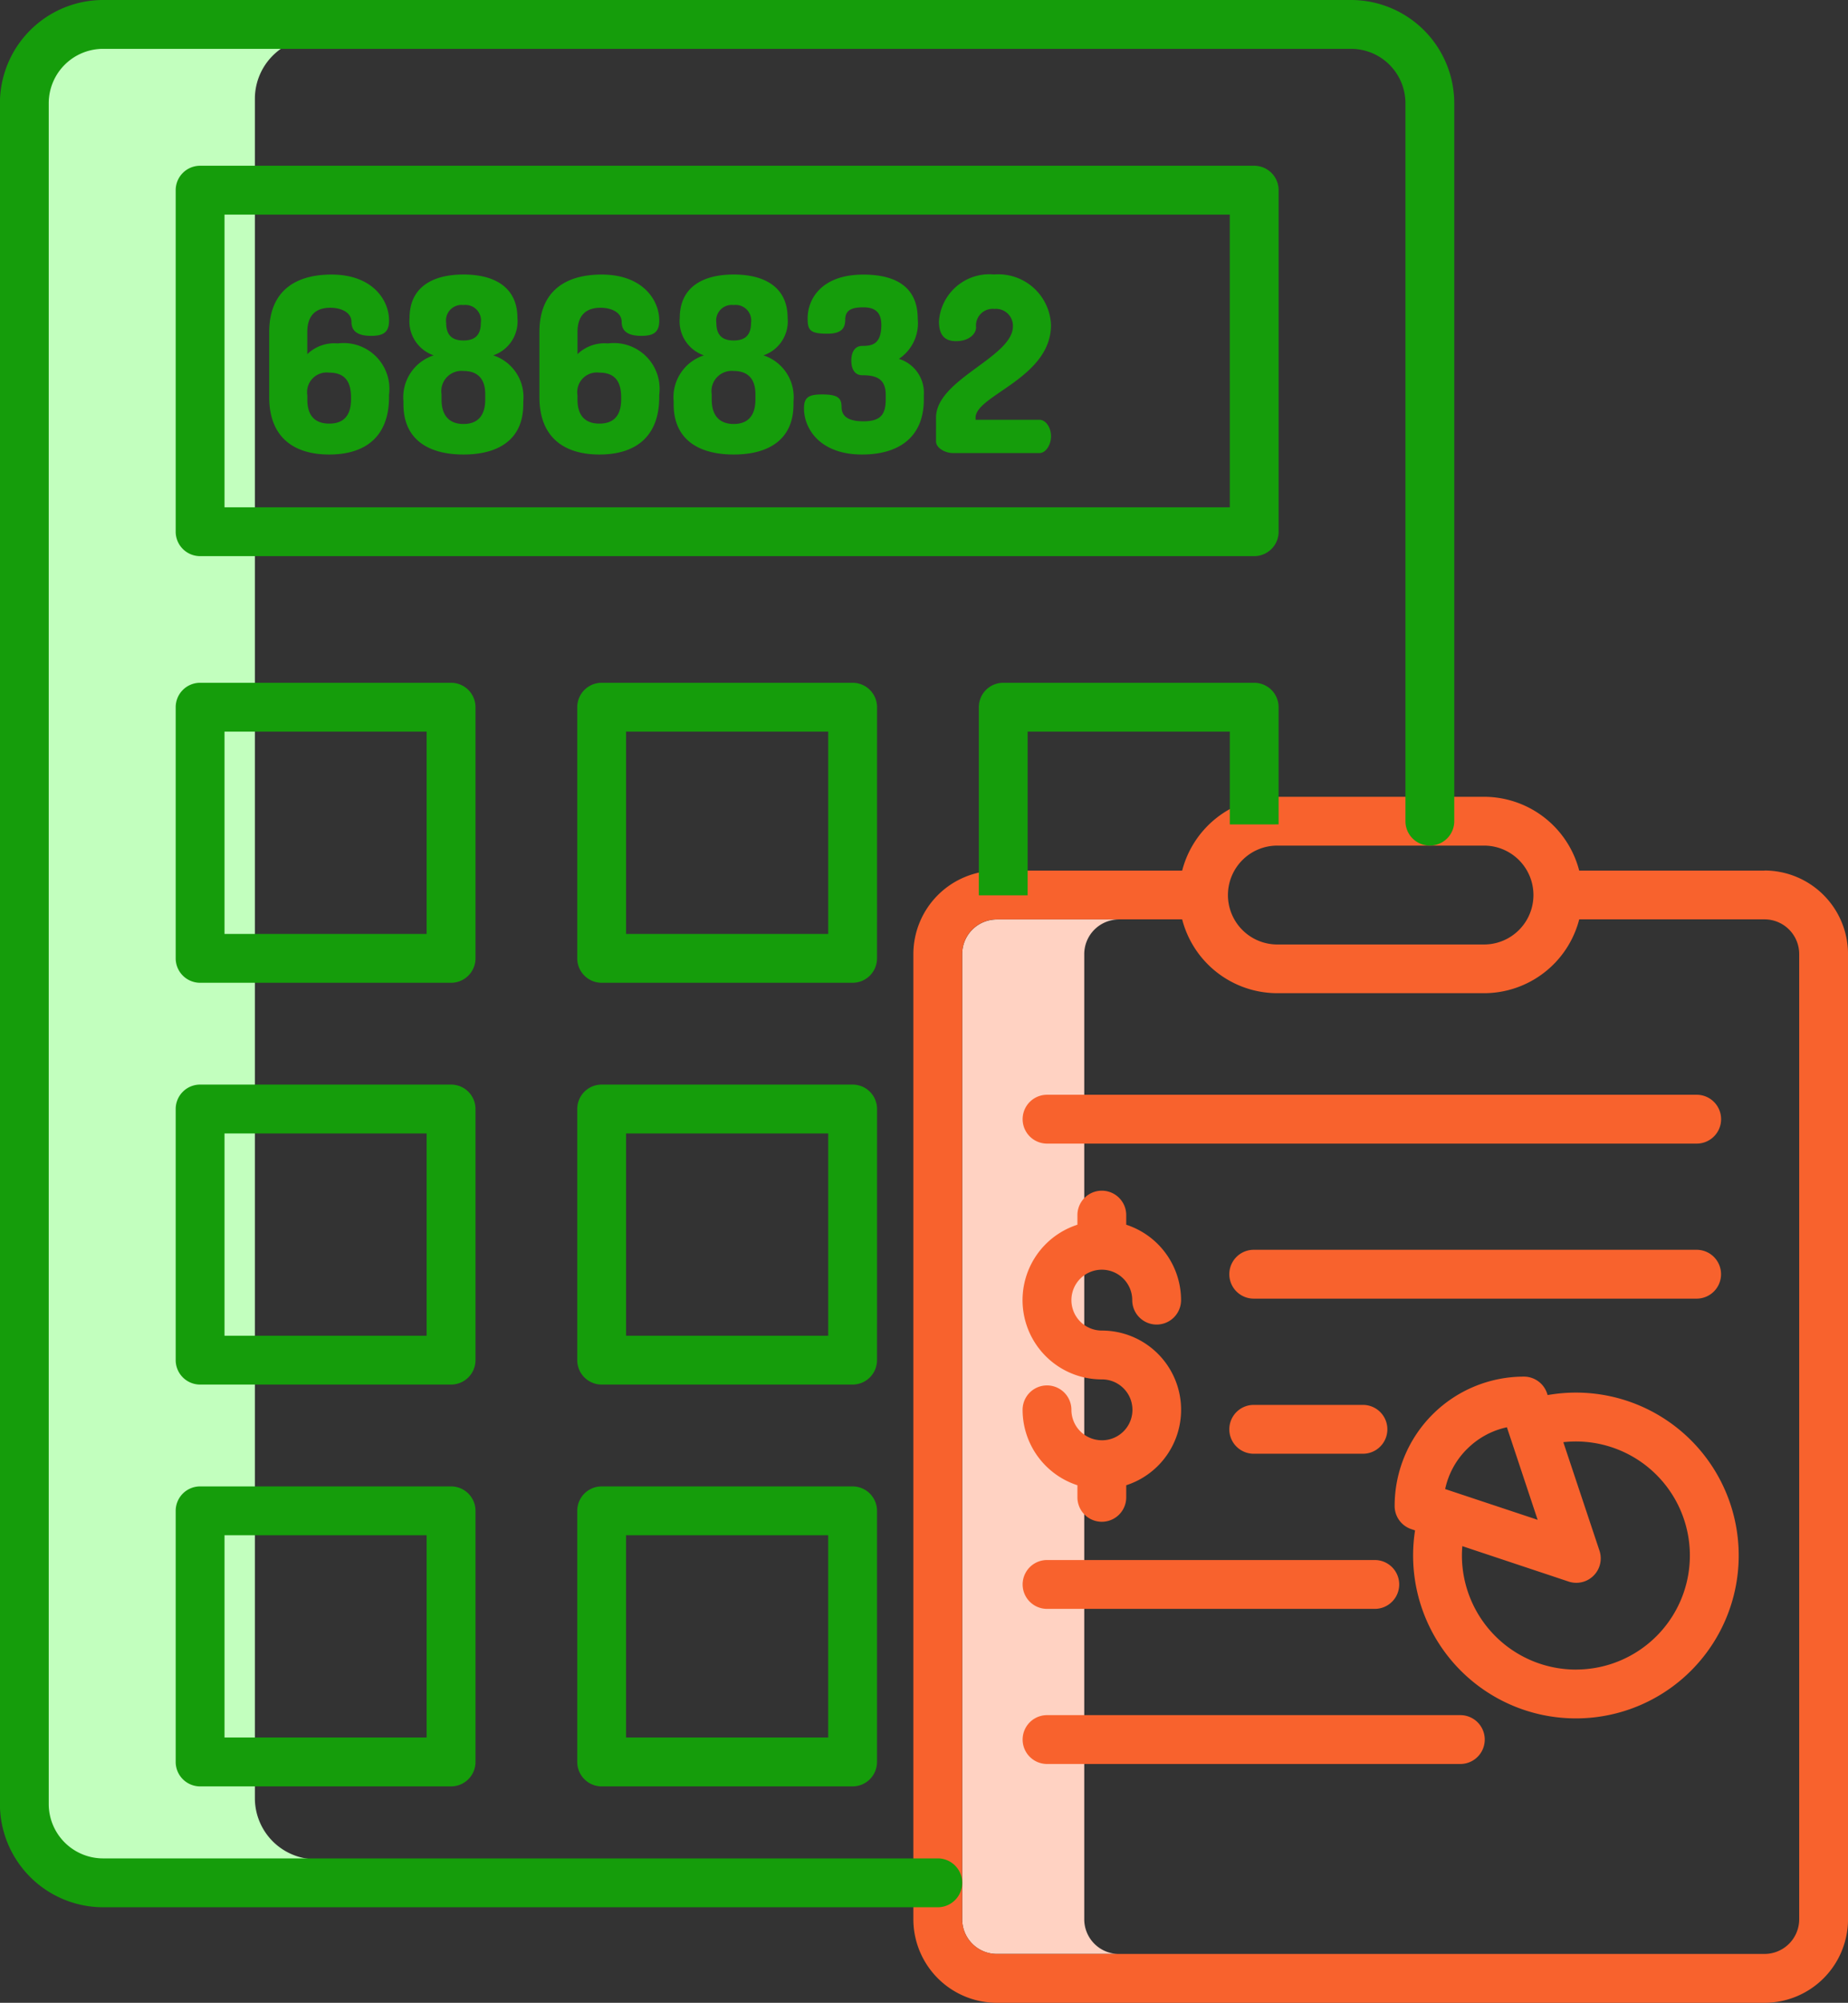 <svg xmlns="http://www.w3.org/2000/svg" width="90.174" height="97.667" viewBox="0 0 90.174 97.667">
  <rect x="0" y="0" width="90.174" height="97.667" fill="#333333" stroke="none"/>
  <g id="save-money" transform="translate(-28.871 -67.406)">
    <path id="Trazado_570" data-name="Trazado 570" d="M271.342,284.631V237.566a1.693,1.693,0,0,1,1.69-1.691h-5.955a1.693,1.693,0,0,0-1.691,1.691v47.065a1.693,1.693,0,0,0,1.69,1.691h5.955A1.693,1.693,0,0,1,271.342,284.631Z" transform="translate(-189.565 -123.631)" fill="#ffd2c2"/>
    <path id="Trazado_586" data-name="Trazado 586" d="M281.433,281.3h31.7a1.191,1.191,0,0,0,0-2.382h-31.7a1.191,1.191,0,1,0,0,2.382Z" transform="translate(-201.471 -158.126)" fill="#f8622d"/>
    <path id="Trazado_587" data-name="Trazado 587" d="M355.042,318.21a1.191,1.191,0,0,0-1.191-1.191H332.239a1.191,1.191,0,1,0,0,2.382h21.612A1.191,1.191,0,0,0,355.042,318.21Z" transform="translate(-242.192 -188.667)" fill="#f8622d"/>
    <path id="Trazado_588" data-name="Trazado 588" d="M332.239,355.123a1.191,1.191,0,1,0,0,2.382h5.33a1.191,1.191,0,1,0,0-2.382Z" transform="translate(-242.192 -219.207)" fill="#f8622d"/>
    <path id="Trazado_589" data-name="Trazado 589" d="M281.433,395.611h15.993a1.191,1.191,0,1,0,0-2.382H281.433a1.191,1.191,0,1,0,0,2.382Z" transform="translate(-201.471 -249.748)" fill="#f8622d"/>
    <path id="Trazado_590" data-name="Trazado 590" d="M301.6,431.333H281.433a1.191,1.191,0,1,0,0,2.382H301.6a1.191,1.191,0,1,0,0-2.382Z" transform="translate(-201.471 -280.288)" fill="#f8622d"/>
    <path id="Trazado_591" data-name="Trazado 591" d="M284.111,314.67h-.04a1.485,1.485,0,0,1-1.465-1.483,1.191,1.191,0,0,0-2.382,0,3.871,3.871,0,0,0,2.675,3.677v.59a1.191,1.191,0,0,0,2.382,0v-.59a3.865,3.865,0,0,0-1.191-7.543,1.484,1.484,0,1,1,1.484-1.484,1.191,1.191,0,1,0,2.382,0,3.871,3.871,0,0,0-2.675-3.677v-.469a1.191,1.191,0,1,0-2.382,0v.469a3.865,3.865,0,0,0,1.191,7.543,1.484,1.484,0,1,1,.02,2.968Z" transform="translate(-201.455 -177.03)" fill="#f8622d"/>
    <path id="Trazado_592" data-name="Trazado 592" d="M294.918,209.332h-9.044a4.8,4.8,0,0,0-4.643-3.6H271.145a4.8,4.8,0,0,0-4.645,3.6h-9.043a4.077,4.077,0,0,0-4.073,4.073V260.47a4.077,4.077,0,0,0,4.073,4.073h37.461a4.077,4.077,0,0,0,4.073-4.073V213.4a4.077,4.077,0,0,0-4.072-4.073Zm-25.478-.514a2.4,2.4,0,0,1,1.705-.706H281.23a2.411,2.411,0,1,1,0,4.822H271.145a2.411,2.411,0,0,1-1.705-4.116Zm27.169,51.652a1.693,1.693,0,0,1-1.691,1.69H257.457a1.692,1.692,0,0,1-1.691-1.691V213.4a1.693,1.693,0,0,1,1.691-1.691H266.5a4.8,4.8,0,0,0,4.643,3.6H281.23a4.8,4.8,0,0,0,4.645-3.6h9.043a1.692,1.692,0,0,1,1.691,1.691Z" transform="translate(-179.945 -99.47)" fill="#f8622d"/>
    <path id="Trazado_593" data-name="Trazado 593" d="M380.538,348.957a7.973,7.973,0,0,0-1.38.121l-.029-.086a1.191,1.191,0,0,0-1.13-.814,6.308,6.308,0,0,0-6.307,6.307,1.191,1.191,0,0,0,.814,1.131l.182.061a7.944,7.944,0,1,0,7.849-6.72Zm-5.313,2.753a3.892,3.892,0,0,1,1.945-1.062l1.5,4.513-4.513-1.5a3.9,3.9,0,0,1,1.063-1.948Zm5.313,10.755a5.569,5.569,0,0,1-5.563-5.563c0-.153.008-.305.02-.457l5.186,1.727a1.191,1.191,0,0,0,1.506-1.507l-1.764-5.29a5.561,5.561,0,1,1,.614,11.088Z" transform="translate(-274.769 -213.641)" fill="#f8622d"/>
    <g id="Grupo_713" data-name="Grupo 713">
      <path id="Trazado_613" data-name="Trazado 613" d="M275.873,321.727V238.853a2.98,2.98,0,0,1,2.977-2.977H268.364a2.98,2.98,0,0,0-2.977,2.977v82.874a2.98,2.98,0,0,0,2.976,2.977h10.486A2.98,2.98,0,0,1,275.873,321.727Z" transform="translate(-234.565 -166.631)" fill="#c2ffbe"/>
      <g id="Grupo_679" data-name="Grupo 679" transform="translate(28.871 67.406)">
        <path id="Trazado_571" data-name="Trazado 571" d="M94.8,10H33.9a5.039,5.039,0,0,0-5.033,5.033V97.974a5.039,5.039,0,0,0,5.033,5.033H74.631a1.191,1.191,0,0,0,0-2.382H33.9a2.654,2.654,0,0,1-2.651-2.651V15.033A2.654,2.654,0,0,1,33.9,12.382H94.8a2.654,2.654,0,0,1,2.65,2.651V50.045a1.191,1.191,0,1,0,2.382,0V15.033A5.039,5.039,0,0,0,94.8,10Z" transform="translate(-28.871 -10)" fill="#159d0b"/>
        <path id="Trazado_572" data-name="Trazado 572" d="M125.874,68.565V51.91a1.191,1.191,0,0,0-1.191-1.191H73.247a1.191,1.191,0,0,0-1.191,1.191V68.565a1.191,1.191,0,0,0,1.191,1.191h51.436A1.191,1.191,0,0,0,125.874,68.565Zm-2.382-1.191H74.438V53.1h49.053Z" transform="translate(-63.483 -42.636)" fill="#159d0b"/>
        <path id="Trazado_573" data-name="Trazado 573" d="M86.685,178.919a1.191,1.191,0,0,0-1.191-1.191H73.247a1.191,1.191,0,0,0-1.191,1.191v12.247a1.191,1.191,0,0,0,1.191,1.191H85.494a1.191,1.191,0,0,0,1.191-1.191ZM84.3,189.975H74.438V180.11H84.3Z" transform="translate(-63.483 -144.432)" fill="#159d0b"/>
        <path id="Trazado_574" data-name="Trazado 574" d="M185.393,178.919a1.191,1.191,0,0,0-1.191-1.191H171.955a1.191,1.191,0,0,0-1.191,1.191v12.247a1.191,1.191,0,0,0,1.191,1.191H184.2a1.191,1.191,0,0,0,1.191-1.191Zm-2.382,11.056h-9.865V180.11h9.865Z" transform="translate(-142.597 -144.432)" fill="#159d0b"/>
        <path id="Trazado_575" data-name="Trazado 575" d="M271.854,180.11h9.865v4.524H284.1v-5.715a1.191,1.191,0,0,0-1.191-1.191H270.663a1.191,1.191,0,0,0-1.191,1.191v9.173h2.382Z" transform="translate(-221.71 -144.432)" fill="#159d0b"/>
        <path id="Trazado_576" data-name="Trazado 576" d="M86.685,277.628a1.191,1.191,0,0,0-1.191-1.191H73.247a1.191,1.191,0,0,0-1.191,1.191v12.246a1.191,1.191,0,0,0,1.191,1.191H85.494a1.191,1.191,0,0,0,1.191-1.191ZM84.3,288.683H74.438v-9.864H84.3Z" transform="translate(-63.483 -223.547)" fill="#159d0b"/>
        <path id="Trazado_577" data-name="Trazado 577" d="M185.393,277.628a1.191,1.191,0,0,0-1.191-1.191H171.955a1.191,1.191,0,0,0-1.191,1.191v12.246a1.191,1.191,0,0,0,1.191,1.191H184.2a1.191,1.191,0,0,0,1.191-1.191Zm-2.382,11.055h-9.865v-9.864h9.865Z" transform="translate(-142.597 -223.547)" fill="#159d0b"/>
        <path id="Trazado_578" data-name="Trazado 578" d="M85.494,375.145H73.247a1.191,1.191,0,0,0-1.191,1.191v12.246a1.191,1.191,0,0,0,1.191,1.191H85.494a1.191,1.191,0,0,0,1.191-1.191V376.336A1.191,1.191,0,0,0,85.494,375.145ZM84.3,387.391H74.438v-9.864H84.3Z" transform="translate(-63.483 -302.66)" fill="#159d0b"/>
        <path id="Trazado_579" data-name="Trazado 579" d="M184.2,375.145H171.955a1.191,1.191,0,0,0-1.191,1.191v12.246a1.191,1.191,0,0,0,1.191,1.191H184.2a1.191,1.191,0,0,0,1.191-1.191V376.336A1.191,1.191,0,0,0,184.2,375.145Zm-1.191,12.246h-9.865v-9.864h9.865Z" transform="translate(-142.597 -302.66)" fill="#159d0b"/>
        <path id="Trazado_580" data-name="Trazado 580" d="M97.969,86.218c1.644,0,2.918-.762,2.918-2.811V83.3a2.233,2.233,0,0,0-2.5-2.5,1.9,1.9,0,0,0-1.489.524V80.252c0-.822.417-1.191,1.12-1.191.56,0,1.036.238,1.036.691,0,.548.453.679.965.679.6,0,.869-.179.869-.75,0-.989-.8-2.239-2.811-2.239-1.715,0-3.037.762-3.037,2.811v3.156C95.039,85.455,96.326,86.218,97.969,86.218ZM96.9,83.324a.956.956,0,0,1,1.06-1.1c.679,0,1.072.333,1.072,1.2v.107c0,.822-.393,1.179-1.06,1.179S96.9,84.36,96.9,83.538Z" transform="translate(-81.904 -64.053)" fill="#159d0b"/>
        <path id="Trazado_581" data-name="Trazado 581" d="M130.971,86.214c1.644,0,2.918-.679,2.918-2.454v-.143a2.139,2.139,0,0,0-1.465-2.239,1.752,1.752,0,0,0,1.179-1.822c0-1.489-1.1-2.12-2.632-2.12s-2.632.631-2.632,2.12a1.752,1.752,0,0,0,1.179,1.822,2.147,2.147,0,0,0-1.477,2.239v.143C128.041,85.535,129.327,86.214,130.971,86.214Zm0-7.289a.758.758,0,0,1,.846.869c0,.619-.31.858-.846.858s-.845-.238-.845-.858A.758.758,0,0,1,130.971,78.925ZM129.9,83.272a.986.986,0,0,1,1.072-1.132c.667,0,1.06.357,1.06,1.132v.262c0,.8-.381,1.191-1.06,1.191-.655,0-1.072-.369-1.072-1.191Z" transform="translate(-108.355 -64.049)" fill="#159d0b"/>
        <path id="Trazado_582" data-name="Trazado 582" d="M164.389,86.218c1.644,0,2.918-.762,2.918-2.811V83.3a2.232,2.232,0,0,0-2.5-2.5,1.9,1.9,0,0,0-1.489.524V80.252c0-.822.417-1.191,1.12-1.191.56,0,1.036.238,1.036.691,0,.548.452.679.965.679.6,0,.869-.179.869-.75,0-.989-.8-2.239-2.811-2.239-1.715,0-3.037.762-3.037,2.811v3.156C161.459,85.455,162.745,86.218,164.389,86.218Zm-1.072-2.894a.956.956,0,0,1,1.06-1.1c.679,0,1.072.333,1.072,1.2v.107c0,.822-.393,1.179-1.06,1.179s-1.072-.357-1.072-1.179Z" transform="translate(-135.139 -64.053)" fill="#159d0b"/>
        <path id="Trazado_583" data-name="Trazado 583" d="M197.391,86.214c1.644,0,2.918-.679,2.918-2.454v-.143a2.138,2.138,0,0,0-1.465-2.239,1.752,1.752,0,0,0,1.179-1.822c0-1.489-1.1-2.12-2.632-2.12s-2.632.631-2.632,2.12a1.752,1.752,0,0,0,1.179,1.822,2.147,2.147,0,0,0-1.477,2.239v.143C194.461,85.535,195.747,86.214,197.391,86.214Zm0-7.289a.758.758,0,0,1,.846.869c0,.619-.31.858-.846.858s-.846-.238-.846-.858A.758.758,0,0,1,197.391,78.925Zm-1.072,4.347a.986.986,0,0,1,1.072-1.132c.667,0,1.06.357,1.06,1.132v.262c0,.8-.381,1.191-1.06,1.191-.655,0-1.072-.369-1.072-1.191Z" transform="translate(-161.59 -64.049)" fill="#159d0b"/>
        <path id="Trazado_584" data-name="Trazado 584" d="M229.394,84.594c-.536,0-1.06-.131-1.06-.691,0-.453-.191-.619-.953-.619-.655,0-.881.143-.881.679,0,1,.786,2.251,2.835,2.251,1.667,0,3.013-.738,3.013-2.692V83.3a1.727,1.727,0,0,0-1.215-1.751,2.091,2.091,0,0,0,.917-1.953c0-1.608-1.143-2.156-2.656-2.156-2.049,0-2.716,1.2-2.716,2.132,0,.572.107.75.965.75.691,0,.869-.274.869-.679,0-.465.3-.607.881-.607.488,0,.881.167.881.857,0,.965-.476,1.024-.929,1.024-.4,0-.536.357-.536.715s.131.715.536.715c.655,0,1.143.155,1.143.953v.226C230.49,84.3,230.2,84.594,229.394,84.594Z" transform="translate(-187.269 -64.049)" fill="#159d0b"/>
        <path id="Trazado_585" data-name="Trazado 585" d="M259.77,86.142h4.24c.3,0,.56-.393.56-.822s-.262-.8-.56-.8h-3.121v-.107c0-1.084,3.68-1.929,3.68-4.514a2.572,2.572,0,0,0-2.775-2.465,2.465,2.465,0,0,0-2.692,2.287c0,.75.357.965.834.965.607,0,.977-.333.977-.679a.813.813,0,0,1,.893-.893.826.826,0,0,1,.905.845c0,1.513-3.752,2.585-3.752,4.454V85.57C258.96,85.916,259.436,86.142,259.77,86.142Z" transform="translate(-213.285 -64.049)" fill="#159d0b"/>
      </g>
    </g>
  </g>
</svg>
